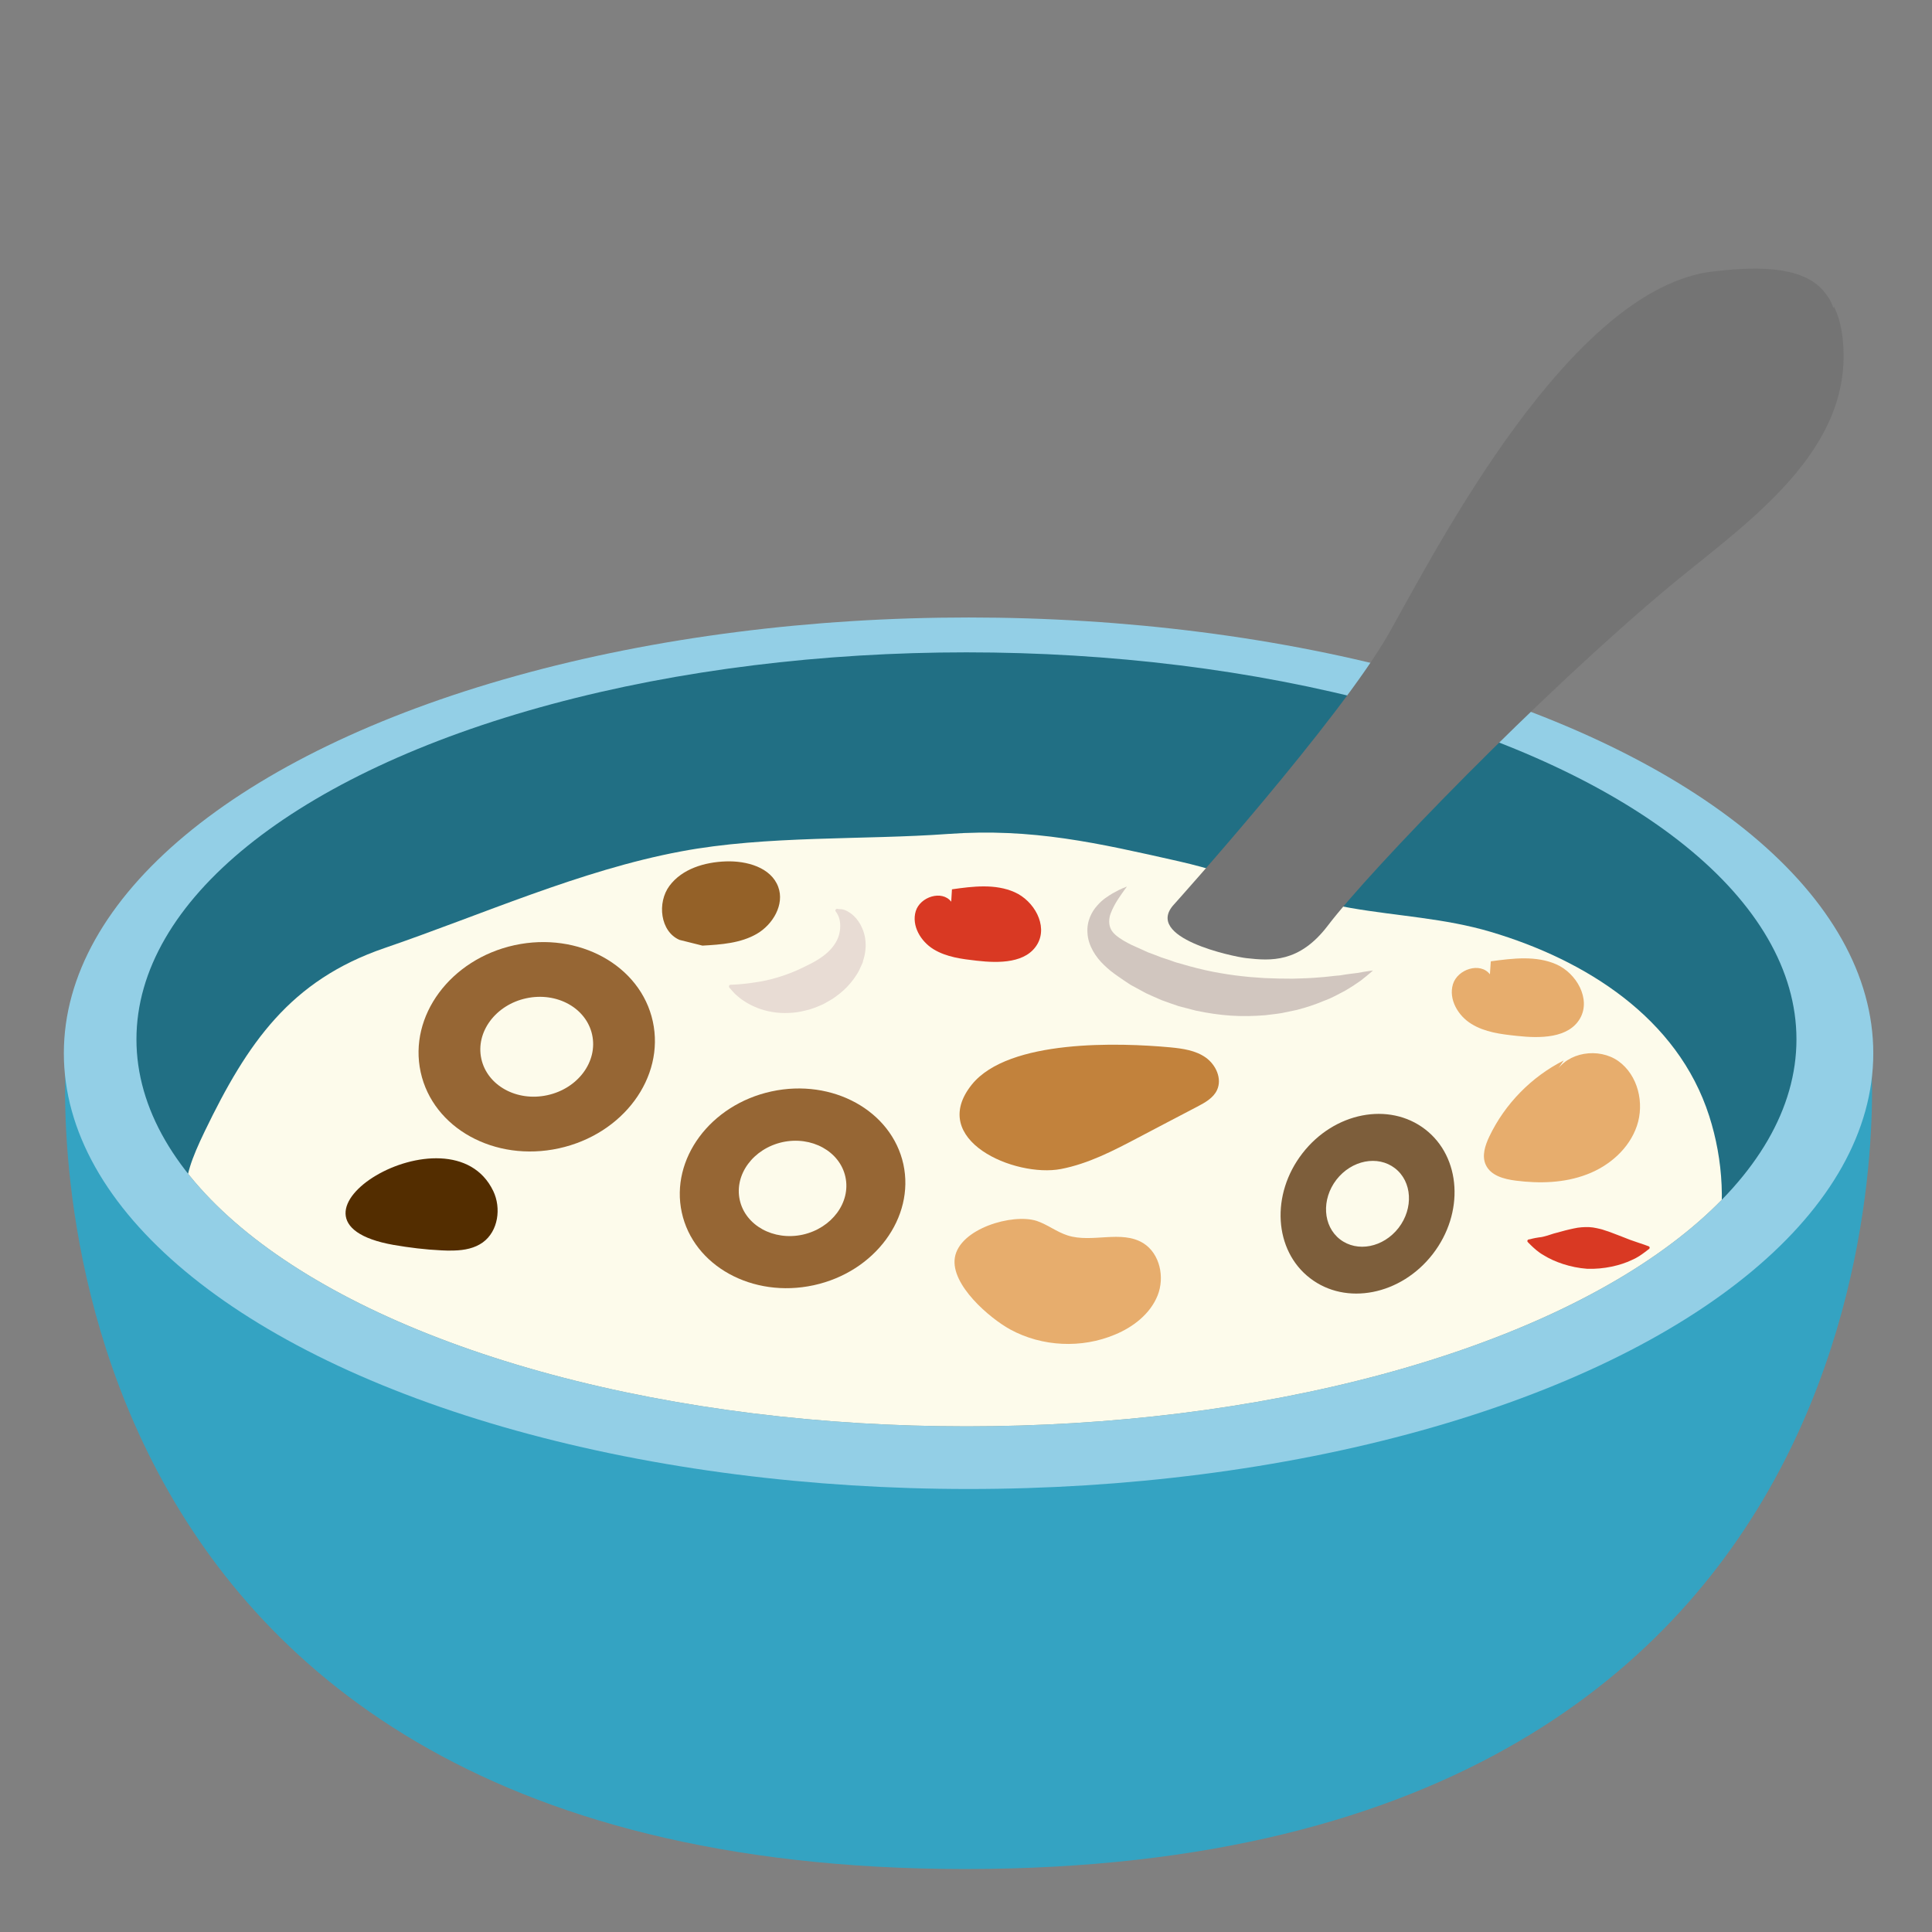 <?xml version="1.0" encoding="UTF-8" standalone="no"?>
<svg
   xmlns:dc="http://purl.org/dc/elements/1.1/"
   xmlns:cc="http://creativecommons.org/ns#"
   xmlns:rdf="http://www.w3.org/1999/02/22-rdf-syntax-ns#"
   xmlns:svg="http://www.w3.org/2000/svg"
   xmlns="http://www.w3.org/2000/svg"
   xmlns:xlink="http://www.w3.org/1999/xlink"
   xmlns:sodipodi="http://sodipodi.sourceforge.net/DTD/sodipodi-0.dtd"
   xmlns:inkscape="http://www.inkscape.org/namespaces/inkscape"
   width="128"
   height="128"
   style="enable-background:new 0 0 128 128;"
   version="1.1"
   id="svg324"
   sodipodi:docname="emoji_u1f963.svg"
   inkscape:version="0.92+devel unknown">
  <rect width="100%" height="100%" fill="#808080" stroke="none"/>
  <defs
     id="defs328">
    <linearGradient
       y2="117.828"
       y1="64.702"
       x2="131.835"
       x1="12.416"
       gradientUnits="userSpaceOnUse"
       id="SVGID_1_">
      <stop
         id="stop2"
         style="stop-color:#66BDD6"
         offset="0" />
    </linearGradient>
    <linearGradient
       id="SVGID_5_"
       gradientUnits="userSpaceOnUse"
       x1="94.626"
       x2="106.403"
       y1="36.505"
       y2="46.498">
      <stop
         offset="0.019"
         style="stop-color:#EAF0F0"
         id="stop63" />
    </linearGradient>
    <defs
       id="defs16">
      <ellipse
         id="SVGID_3_"
         cx="64.03"
         cy="68.86"
         rx="54.99"
         ry="25.64" />
    </defs>
    <clipPath
       id="SVGID_4_">
      <use
         style="overflow:visible"
         xlink:href="#SVGID_3_"
         id="use18"
         x="0"
         y="0"
         width="100%"
         height="100%" />
    </clipPath>
  </defs>
  <sodipodi:namedview
     pagecolor="#ffffff"
     bordercolor="#666666"
     inkscape:document-rotation="0"
     borderopacity="1"
     objecttolerance="10"
     gridtolerance="10"
     guidetolerance="10"
     inkscape:pageopacity="0"
     inkscape:pageshadow="2"
     inkscape:window-width="1680"
     inkscape:window-height="986"
     id="namedview326"
     showgrid="false"
     inkscape:zoom="1.9252087"
     inkscape:cx="-31.34056"
     inkscape:cy="37.847546"
     inkscape:window-x="0"
     inkscape:window-y="27"
     inkscape:window-maximized="1"
     inkscape:current-layer="svg324" />
  <path
     inkscape:connector-curvature="0"
     id="path5"
     style="fill:#34a3c2;fill-opacity:1"
     d="M 123.96,70.01 H 63.97 63.9 4.38 c 0,0 -4.51,53.78 59.53,53.82 v 0 c 0.01,0 0.02,0 0.03,0 0.01,0 0.02,0 0.03,0 v 0 c 64.53,-0.04 59.99,-53.82 59.99,-53.82 z" />
  <ellipse
     id="ellipse7"
     style="fill:#93cfe6;fill-opacity:1"
     ry="28.87"
     rx="59.94"
     cy="69.78"
     cx="64.17" />
  <ellipse
     id="ellipse13"
     style="fill:#216f84;fill-opacity:1"
     ry="25.64"
     rx="54.99"
     cy="68.86"
     cx="64.03" />
  <path
     d="m 45.11,56.41 c -6.64,1.24 -13.23,4.21 -19.63,6.4 -6.25,2.14 -9.09,6.29 -11.91,12.13 -1.77,3.67 -1.77,4.88 0.82,8.01 4.39,5.31 13.63,12.7 23.1,14.09 9.47,1.39 21.71,4.85 36.26,3.93 14.55,-0.92 27.03,-3.7 33.72,-8.78 6.7,-5.08 7.62,-12.47 5.77,-18.25 C 111.15,67.42 105.03,63.6 98.77,61.74 95.7,60.83 92.63,60.7 89.51,60.16 85.66,59.5 81.94,57.94 78.13,57.07 72.72,55.85 68.4,54.85 62.83,55.25 57.24,55.66 50.78,55.34 45.11,56.41 Z"
     style="fill:#fdfbeb"
     clip-path="url(#SVGID_4_)"
     id="path21"
     inkscape:connector-curvature="0" />
  <path
     d="m 68.69,80.89 c 0.71,0.24 1.32,0.73 2.04,0.96 1.62,0.52 3.56,-0.38 5.01,0.51 1.11,0.69 1.44,2.27 0.95,3.48 -0.49,1.21 -1.61,2.08 -2.82,2.58 -2.21,0.93 -4.83,0.81 -6.94,-0.34 -1.35,-0.74 -3.95,-2.95 -3.67,-4.75 0.3,-1.93 3.83,-2.96 5.43,-2.44 z"
     style="fill:#e7ad6d"
     clip-path="url(#SVGID_4_)"
     id="path23"
     inkscape:connector-curvature="0" />
  <path
     d="m 70.29,77.45 c 1.82,-0.35 3.49,-1.22 5.12,-2.08 1.3,-0.68 2.6,-1.37 3.91,-2.05 0.52,-0.27 1.07,-0.58 1.31,-1.1 0.35,-0.75 -0.07,-1.67 -0.74,-2.15 -0.67,-0.48 -1.53,-0.6 -2.35,-0.68 -3.35,-0.31 -10.7,-0.56 -13.15,2.46 -2.96,3.68 2.85,6.18 5.9,5.6 z"
     style="fill:#c2823c"
     clip-path="url(#SVGID_4_)"
     id="path25"
     inkscape:connector-curvature="0" />
  <path
     d="m 45.02,62.27 c -1.28,-0.55 -1.5,-2.47 -0.66,-3.59 0.84,-1.12 2.32,-1.56 3.72,-1.61 1.38,-0.05 3,0.39 3.48,1.69 0.43,1.16 -0.35,2.49 -1.42,3.11 -1.07,0.62 -2.36,0.71 -3.6,0.78"
     style="fill:#946128"
     clip-path="url(#SVGID_4_)"
     id="path27"
     inkscape:connector-curvature="0" />
  <path
     d="m 26.08,82.48 c 1.05,0.18 2.1,0.31 3.17,0.36 0.28,0.02 0.57,0.02 0.85,0.01 0.68,-0.02 1.35,-0.15 1.89,-0.54 1.02,-0.74 1.23,-2.27 0.69,-3.4 -2.84,-5.92 -15.65,1.97 -6.6,3.57 z"
     style="fill:#532d00;fill-opacity:1"
     clip-path="url(#SVGID_4_)"
     id="path29"
     inkscape:connector-curvature="0" />
  <path
     d="m 103.6,70.26 c -2.14,1.08 -3.9,2.88 -4.93,5.04 -0.28,0.59 -0.51,1.29 -0.23,1.88 0.33,0.71 1.2,0.94 1.98,1.04 1.58,0.2 3.22,0.16 4.71,-0.41 1.49,-0.56 2.81,-1.71 3.32,-3.22 0.51,-1.51 0.07,-3.36 -1.23,-4.29 -1.3,-0.92 -3.38,-0.61 -4.17,0.77"
     style="fill:#e7ad6d"
     clip-path="url(#SVGID_4_)"
     id="path31"
     inkscape:connector-curvature="0" />
  <path
     d="m 98.71,64.55 c -0.64,-0.83 -2.15,-0.34 -2.45,0.66 -0.3,1 0.34,2.09 1.23,2.63 0.89,0.55 1.96,0.68 3,0.79 1.54,0.17 3.44,0.17 4.2,-1.17 0.72,-1.28 -0.24,-2.98 -1.58,-3.57 -1.34,-0.59 -2.88,-0.4 -4.34,-0.2"
     style="fill:#e7ad6d"
     clip-path="url(#SVGID_4_)"
     id="path33"
     inkscape:connector-curvature="0" />
  <path
     d="m 63.02,59.74 c -0.61,-0.79 -2.06,-0.33 -2.35,0.63 -0.29,0.96 0.33,2 1.18,2.52 0.85,0.52 1.88,0.65 2.87,0.76 1.47,0.17 3.29,0.17 4.02,-1.12 0.69,-1.22 -0.23,-2.85 -1.52,-3.42 -1.28,-0.57 -2.76,-0.39 -4.15,-0.19"
     style="fill:#d93923;fill-opacity:1"
     clip-path="url(#SVGID_4_)"
     id="path35"
     inkscape:connector-curvature="0" />
  <g
     clip-path="url(#SVGID_4_)"
     id="g39">
    <path
       d="m 74.66,58.74 c 0,0 -0.24,0.31 -0.59,0.84 -0.17,0.26 -0.36,0.6 -0.49,0.95 -0.13,0.36 -0.12,0.73 0.01,1.01 0.13,0.28 0.42,0.52 0.85,0.78 0.21,0.12 0.48,0.27 0.7,0.36 0.3,0.14 0.61,0.28 0.93,0.42 0.29,0.1 0.58,0.22 0.87,0.33 0.31,0.1 0.62,0.2 0.94,0.32 0.64,0.19 1.29,0.37 1.95,0.52 0.66,0.15 1.33,0.26 1.99,0.35 0.33,0.04 0.66,0.08 0.99,0.11 0.33,0.02 0.65,0.05 0.97,0.07 0.64,0.03 1.26,0.04 1.86,0.04 0.59,-0.02 1.17,-0.03 1.7,-0.08 0.53,-0.03 1.01,-0.11 1.46,-0.14 0.43,-0.08 0.82,-0.12 1.14,-0.16 0.63,-0.12 1.02,-0.16 1.02,-0.16 0,0 -0.28,0.26 -0.81,0.67 -0.27,0.19 -0.61,0.42 -1.02,0.66 -0.41,0.21 -0.88,0.49 -1.42,0.68 -0.54,0.23 -1.14,0.43 -1.79,0.6 -0.33,0.07 -0.67,0.14 -1.01,0.21 -0.35,0.06 -0.71,0.09 -1.07,0.14 -0.73,0.06 -1.5,0.08 -2.27,0.03 -0.78,-0.05 -1.56,-0.17 -2.33,-0.33 l -1.15,-0.3 C 77.71,66.54 77.35,66.4 76.98,66.27 76.62,66.12 76.27,65.96 75.92,65.8 75.57,65.61 75.23,65.43 74.89,65.24 74.6,65.05 74.32,64.86 74.05,64.67 c -0.35,-0.24 -0.61,-0.45 -0.9,-0.73 -0.55,-0.52 -1.05,-1.28 -1.1,-2.1 -0.07,-0.82 0.3,-1.47 0.65,-1.85 0.35,-0.41 0.72,-0.62 1.01,-0.8 0.59,-0.34 0.95,-0.45 0.95,-0.45 z"
       style="fill:#d1c6bf"
       id="path37"
       inkscape:connector-curvature="0" />
  </g>
  <g
     clip-path="url(#SVGID_4_)"
     id="g43">
    <path
       d="m 55.59,60.23 c 0,0 0.06,0 0.18,0.01 0.1,0.01 0.32,0.08 0.5,0.21 0.4,0.24 0.89,0.82 1.04,1.67 0.07,0.42 0.06,0.9 -0.09,1.41 -0.08,0.2 -0.01,0.13 -0.1,0.32 l -0.17,0.37 c -0.1,0.23 -0.25,0.44 -0.39,0.64 -0.29,0.4 -0.63,0.74 -0.98,1.01 -0.18,0.13 -0.35,0.27 -0.53,0.37 l -0.49,0.28 c -0.42,0.19 -0.77,0.33 -1.16,0.42 -0.38,0.1 -0.77,0.16 -1.14,0.17 -0.75,0.04 -1.47,-0.1 -2.05,-0.32 -0.59,-0.23 -1.05,-0.53 -1.35,-0.8 -0.15,-0.11 -0.27,-0.26 -0.34,-0.33 -0.08,-0.09 -0.12,-0.14 -0.12,-0.14 l -0.08,-0.09 c -0.04,-0.05 -0.03,-0.12 0.01,-0.16 0.02,-0.02 0.05,-0.03 0.07,-0.03 0,0 0.65,0 1.59,-0.15 0.94,-0.12 2.19,-0.47 3.31,-1.04 0.58,-0.27 1.13,-0.58 1.55,-0.97 0.42,-0.39 0.69,-0.85 0.77,-1.28 0.09,-0.43 0.04,-0.81 -0.05,-1.05 -0.09,-0.23 -0.2,-0.36 -0.2,-0.36 -0.04,-0.04 -0.03,-0.11 0.01,-0.15 0.02,-0.02 0.05,-0.03 0.08,-0.03 z"
       style="fill:#e8dcd4"
       id="path41"
       inkscape:connector-curvature="0" />
  </g>
  <g
     clip-path="url(#SVGID_4_)"
     id="g47"
     style="fill:#d93923;fill-opacity:1">
    <path
       d="m 101.38,82.1 c 0,0 0.23,-0.07 0.58,-0.12 0.18,-0.01 0.39,-0.07 0.56,-0.12 0.18,-0.05 0.37,-0.13 0.59,-0.18 0.18,-0.05 0.38,-0.1 0.59,-0.16 0.19,-0.04 0.38,-0.1 0.56,-0.13 0.18,-0.04 0.36,-0.07 0.53,-0.08 0.17,-0.01 0.34,-0.02 0.5,-0.01 0.17,0.01 0.33,0.03 0.5,0.07 0.17,0.04 0.34,0.07 0.52,0.14 0.35,0.1 0.73,0.27 1.12,0.41 0.39,0.16 0.79,0.31 1.11,0.41 0.32,0.1 0.55,0.19 0.55,0.19 l 0.14,0.05 c 0.05,0.02 0.08,0.08 0.06,0.13 -0.01,0.02 -0.02,0.03 -0.03,0.04 0,0 -0.11,0.08 -0.3,0.23 -0.19,0.14 -0.47,0.35 -0.85,0.51 -0.75,0.36 -1.85,0.62 -2.96,0.58 -1.11,-0.08 -2.18,-0.46 -2.88,-0.9 -0.36,-0.2 -0.63,-0.46 -0.79,-0.61 -0.17,-0.16 -0.26,-0.26 -0.26,-0.26 -0.04,-0.04 -0.04,-0.1 0,-0.14 0.01,-0.01 0.03,-0.02 0.04,-0.03 z"
       style="fill:#d93923;fill-opacity:1"
       id="path45"
       inkscape:connector-curvature="0" />
  </g>
  <path
     inkscape:connector-curvature="0"
     id="path49"
     style="fill:#966634;fill-opacity:1"
     d="m 34.09,62.62 c -4.25,0.93 -7.03,4.69 -6.22,8.41 0.81,3.72 4.91,5.98 9.16,5.05 4.25,-0.93 7.03,-4.69 6.22,-8.41 -0.81,-3.71 -4.91,-5.97 -9.16,-5.05 z m 2.17,9.94 c -2.03,0.44 -3.98,-0.64 -4.37,-2.41 -0.39,-1.77 0.94,-3.57 2.97,-4.01 2.03,-0.44 3.98,0.64 4.37,2.41 0.39,1.78 -0.94,3.57 -2.97,4.01 z" />
  <path
     inkscape:connector-curvature="0"
     id="path53"
     style="fill:#966634;fill-opacity:1"
     d="m 51.11,72.31 c -4.05,0.88 -6.71,4.48 -5.94,8.02 0.77,3.54 4.69,5.7 8.74,4.82 4.05,-0.88 6.71,-4.48 5.94,-8.02 -0.78,-3.54 -4.69,-5.7 -8.74,-4.82 z m 2.07,9.49 c -1.93,0.42 -3.8,-0.61 -4.17,-2.3 -0.37,-1.69 0.9,-3.4 2.83,-3.83 1.93,-0.42 3.8,0.61 4.17,2.3 0.37,1.69 -0.9,3.4 -2.83,3.83 z" />
  <g
     clip-path="url(#SVGID_4_)"
     id="g59">
    <path
       d="m 86.29,76.41 c -2.11,2.72 -1.89,6.43 0.5,8.27 2.38,1.84 6.02,1.13 8.13,-1.59 2.11,-2.72 1.89,-6.43 -0.5,-8.27 -2.39,-1.84 -6.03,-1.13 -8.13,1.59 z m 6.37,4.94 c -1.01,1.3 -2.74,1.64 -3.88,0.76 -1.14,-0.88 -1.24,-2.65 -0.24,-3.95 1.01,-1.3 2.74,-1.64 3.88,-0.76 1.14,0.88 1.24,2.65 0.24,3.95 z"
       style="fill:#7d5e3b"
       id="path57"
       inkscape:connector-curvature="0" />
  </g>
  <path
     d="m 122.08,22.43 c -0.08,-0.74 -0.25,-1.48 -0.59,-2.14 -0.01,0.05 -0.01,0.09 -0.02,0.14 -0.18,-0.61 -0.48,-0.91 -0.51,-0.96 -1.46,-2.08 -5.29,-1.73 -7.43,-1.49 -9.46,1.07 -18.26,18.2 -21.47,23.91 -3.21,5.71 -14.27,18.02 -14.27,18.02 -2.08,2.23 3.95,3.48 4.79,3.57 1.61,0.18 3.5,0.32 5.38,-2.14 C 90.8,57.6 102.04,46 110.6,38.86 c 5.04,-4.19 12.3,-8.96 11.48,-16.43 z"
     style="fill:#747474;fill-opacity:1"
     id="path66"
     inkscape:connector-curvature="0" />
  <g
     id="Layer_2"
     style="display:none;">
    <g
       style="display:inline;"
       id="g321">
      <g
         style="opacity:0.6;"
         id="g103">
        <circle
           cx="64"
           cy="64"
           r="28"
           style="opacity:0.61;fill:none;stroke:#000000;stroke-width:0.263;stroke-miterlimit:10;"
           id="circle75" />
        <line
           style="opacity:0.61;fill:none;stroke:#000000;stroke-miterlimit:10;"
           x1="83.5"
           x2="83.5"
           y1="0"
           y2="128"
           id="line77" />
        <line
           style="opacity:0.61;fill:none;stroke:#000000;stroke-miterlimit:10;"
           x1="43.5"
           x2="43.5"
           y1="0"
           y2="128"
           id="line79" />
        <line
           style="opacity:0.61;fill:none;stroke:#000000;stroke-miterlimit:10;"
           x1="63.5"
           x2="63.5"
           y1="0"
           y2="128"
           id="line81" />
        <line
           style="opacity:0.61;fill:none;stroke:#000000;stroke-miterlimit:10;"
           x1="128"
           x2="0"
           y1="64.5"
           y2="64.5"
           id="line83" />
        <line
           style="opacity:0.61;fill:none;stroke:#000000;stroke-miterlimit:10;"
           x1="128"
           x2="0"
           y1="44.5"
           y2="44.5"
           id="line85" />
        <line
           style="opacity:0.61;fill:none;stroke:#000000;stroke-miterlimit:10;"
           x1="128"
           x2="0"
           y1="83.5"
           y2="83.5"
           id="line87" />
        <line
           style="opacity:0.61;fill:none;stroke:#000000;stroke-width:0.25;stroke-miterlimit:10;"
           x1="128"
           x2="0"
           y1="128"
           y2="0"
           id="line89" />
        <line
           style="opacity:0.61;fill:none;stroke:#000000;stroke-width:0.25;stroke-miterlimit:10;"
           x1="0"
           x2="128"
           y1="128"
           y2="0"
           id="line91" />
        <g
           style="opacity:0.61;"
           id="g95">
          <path
             d="M64,4.26c32.94,0,59.74,26.8,59.74,59.74S96.94,123.74,64,123.74S4.26,96.94,4.26,64S31.06,4.26,64,4.26 M64,4 C30.86,4,4,30.86,4,64s26.86,60,60,60s60-26.86,60-60S97.14,4,64,4L64,4z"
             id="path93" />
        </g>
        <path
           d="M115.5,108.47c0,4.43-3.59,8.03-8.03,8.03H19.53 c-4.43,0-8.03-3.59-8.03-8.03V20.53c0-4.43,3.59-8.03,8.03-8.03h87.94c4.43,0,8.03,3.59,8.03,8.03V108.47z"
           style="opacity:0.61;fill:none;stroke:#000000;stroke-miterlimit:10;"
           id="path97" />
        <path
           d="M107.5,116.5c0,4.42-3.58,8-8,8h-72 c-4.42,0-8-3.58-8-8v-104c0-4.42,3.58-8,8-8h72c4.42,0,8,3.58,8,8V116.5z"
           style="opacity:0.61;fill:none;stroke:#000000;stroke-miterlimit:10;"
           id="path99" />
        <path
           d="M123.5,98.27c0,5.65-4.58,10.23-10.23,10.23H13.73 c-5.65,0-10.23-4.58-10.23-10.23V30.73c0-5.65,4.58-10.23,10.23-10.23h99.54c5.65,0,10.23,4.58,10.23,10.23V98.27z"
           style="opacity:0.61;fill:none;stroke:#000000;stroke-miterlimit:10;"
           id="path101" />
      </g>
      <g
         id="g319">
        <g
           style="opacity:0.2;"
           id="g307">
          <defs
             id="defs106">
            <rect
               id="SVGID_2_"
               height="128"
               style="opacity:0.2;"
               width="128"
               x="0" />
          </defs>
          <clipPath
             id="SVGID_6_">
            <use
               style="overflow:visible;"
               xlink:href="#SVGID_2_"
               id="use108" />
          </clipPath>
          <g
             style="clip-path:url(#SVGID_6_);"
             clip-path="url(#SVGID_6_)"
             id="g305">
            <g
               id="g205">
              <line
                 style="fill:none;stroke:#000000;stroke-miterlimit:10;"
                 x1="-28.5"
                 x2="-28.5"
                 y1="160"
                 y2="-32"
                 id="line111" />
              <line
                 style="fill:none;stroke:#000000;stroke-miterlimit:10;"
                 x1="-24.5"
                 x2="-24.5"
                 y1="160"
                 y2="-32"
                 id="line113" />
              <line
                 style="fill:none;stroke:#000000;stroke-miterlimit:10;"
                 x1="-20.5"
                 x2="-20.5"
                 y1="160"
                 y2="-32"
                 id="line115" />
              <line
                 style="fill:none;stroke:#000000;stroke-miterlimit:10;"
                 x1="-16.5"
                 x2="-16.5"
                 y1="160"
                 y2="-32"
                 id="line117" />
              <line
                 style="fill:none;stroke:#000000;stroke-miterlimit:10;"
                 x1="-12.5"
                 x2="-12.5"
                 y1="160"
                 y2="-32"
                 id="line119" />
              <line
                 style="fill:none;stroke:#000000;stroke-miterlimit:10;"
                 x1="-8.5"
                 x2="-8.5"
                 y1="160"
                 y2="-32"
                 id="line121" />
              <line
                 style="fill:none;stroke:#000000;stroke-miterlimit:10;"
                 x1="-4.5"
                 x2="-4.5"
                 y1="160"
                 y2="-32"
                 id="line123" />
              <line
                 style="fill:none;stroke:#000000;stroke-miterlimit:10;"
                 x1="-0.5"
                 x2="-0.5"
                 y1="160"
                 y2="-32"
                 id="line125" />
              <line
                 style="fill:none;stroke:#000000;stroke-miterlimit:10;"
                 x1="3.5"
                 x2="3.5"
                 y1="160"
                 y2="-32"
                 id="line127" />
              <line
                 style="fill:none;stroke:#000000;stroke-miterlimit:10;"
                 x1="7.5"
                 x2="7.5"
                 y1="160"
                 y2="-32"
                 id="line129" />
              <line
                 style="fill:none;stroke:#000000;stroke-miterlimit:10;"
                 x1="11.5"
                 x2="11.5"
                 y1="160"
                 y2="-32"
                 id="line131" />
              <line
                 style="fill:none;stroke:#000000;stroke-miterlimit:10;"
                 x1="15.5"
                 x2="15.5"
                 y1="160"
                 y2="-32"
                 id="line133" />
              <line
                 style="fill:none;stroke:#000000;stroke-miterlimit:10;"
                 x1="19.5"
                 x2="19.5"
                 y1="160"
                 y2="-32"
                 id="line135" />
              <line
                 style="fill:none;stroke:#000000;stroke-miterlimit:10;"
                 x1="23.5"
                 x2="23.5"
                 y1="160"
                 y2="-32"
                 id="line137" />
              <line
                 style="fill:none;stroke:#000000;stroke-miterlimit:10;"
                 x1="27.5"
                 x2="27.5"
                 y1="160"
                 y2="-32"
                 id="line139" />
              <line
                 style="fill:none;stroke:#000000;stroke-miterlimit:10;"
                 x1="31.5"
                 x2="31.5"
                 y1="160"
                 y2="-32"
                 id="line141" />
              <line
                 style="fill:none;stroke:#000000;stroke-miterlimit:10;"
                 x1="35.5"
                 x2="35.5"
                 y1="160"
                 y2="-32"
                 id="line143" />
              <line
                 style="fill:none;stroke:#000000;stroke-miterlimit:10;"
                 x1="39.5"
                 x2="39.5"
                 y1="160"
                 y2="-32"
                 id="line145" />
              <line
                 style="fill:none;stroke:#000000;stroke-miterlimit:10;"
                 x1="43.5"
                 x2="43.5"
                 y1="160"
                 y2="-32"
                 id="line147" />
              <line
                 style="fill:none;stroke:#000000;stroke-miterlimit:10;"
                 x1="47.5"
                 x2="47.5"
                 y1="160"
                 y2="-32"
                 id="line149" />
              <line
                 style="fill:none;stroke:#000000;stroke-miterlimit:10;"
                 x1="51.5"
                 x2="51.5"
                 y1="160"
                 y2="-32"
                 id="line151" />
              <line
                 style="fill:none;stroke:#000000;stroke-miterlimit:10;"
                 x1="55.5"
                 x2="55.5"
                 y1="160"
                 y2="-32"
                 id="line153" />
              <line
                 style="fill:none;stroke:#000000;stroke-miterlimit:10;"
                 x1="59.5"
                 x2="59.5"
                 y1="160"
                 y2="-32"
                 id="line155" />
              <line
                 style="fill:none;stroke:#000000;stroke-miterlimit:10;"
                 x1="63.5"
                 x2="63.5"
                 y1="160"
                 y2="-32"
                 id="line157" />
              <line
                 style="fill:none;stroke:#000000;stroke-miterlimit:10;"
                 x1="67.5"
                 x2="67.5"
                 y1="160"
                 y2="-32"
                 id="line159" />
              <line
                 style="fill:none;stroke:#000000;stroke-miterlimit:10;"
                 x1="71.5"
                 x2="71.5"
                 y1="160"
                 y2="-32"
                 id="line161" />
              <line
                 style="fill:none;stroke:#000000;stroke-miterlimit:10;"
                 x1="75.5"
                 x2="75.5"
                 y1="160"
                 y2="-32"
                 id="line163" />
              <line
                 style="fill:none;stroke:#000000;stroke-miterlimit:10;"
                 x1="79.5"
                 x2="79.5"
                 y1="160"
                 y2="-32"
                 id="line165" />
              <line
                 style="fill:none;stroke:#000000;stroke-miterlimit:10;"
                 x1="83.5"
                 x2="83.5"
                 y1="160"
                 y2="-32"
                 id="line167" />
              <line
                 style="fill:none;stroke:#000000;stroke-miterlimit:10;"
                 x1="87.5"
                 x2="87.5"
                 y1="160"
                 y2="-32"
                 id="line169" />
              <line
                 style="fill:none;stroke:#000000;stroke-miterlimit:10;"
                 x1="91.5"
                 x2="91.5"
                 y1="160"
                 y2="-32"
                 id="line171" />
              <line
                 style="fill:none;stroke:#000000;stroke-miterlimit:10;"
                 x1="95.5"
                 x2="95.5"
                 y1="160"
                 y2="-32"
                 id="line173" />
              <line
                 style="fill:none;stroke:#000000;stroke-miterlimit:10;"
                 x1="99.5"
                 x2="99.5"
                 y1="160"
                 y2="-32"
                 id="line175" />
              <line
                 style="fill:none;stroke:#000000;stroke-miterlimit:10;"
                 x1="103.5"
                 x2="103.5"
                 y1="160"
                 y2="-32"
                 id="line177" />
              <line
                 style="fill:none;stroke:#000000;stroke-miterlimit:10;"
                 x1="107.5"
                 x2="107.5"
                 y1="160"
                 y2="-32"
                 id="line179" />
              <line
                 style="fill:none;stroke:#000000;stroke-miterlimit:10;"
                 x1="111.5"
                 x2="111.5"
                 y1="160"
                 y2="-32"
                 id="line181" />
              <line
                 style="fill:none;stroke:#000000;stroke-miterlimit:10;"
                 x1="115.5"
                 x2="115.5"
                 y1="160"
                 y2="-32"
                 id="line183" />
              <line
                 style="fill:none;stroke:#000000;stroke-miterlimit:10;"
                 x1="119.5"
                 x2="119.5"
                 y1="160"
                 y2="-32"
                 id="line185" />
              <line
                 style="fill:none;stroke:#000000;stroke-miterlimit:10;"
                 x1="123.5"
                 x2="123.5"
                 y1="160"
                 y2="-32"
                 id="line187" />
              <line
                 style="fill:none;stroke:#000000;stroke-miterlimit:10;"
                 x1="127.5"
                 x2="127.5"
                 y1="160"
                 y2="-32"
                 id="line189" />
              <line
                 style="fill:none;stroke:#000000;stroke-miterlimit:10;"
                 x1="131.5"
                 x2="131.5"
                 y1="160"
                 y2="-32"
                 id="line191" />
              <line
                 style="fill:none;stroke:#000000;stroke-miterlimit:10;"
                 x1="135.5"
                 x2="135.5"
                 y1="160"
                 y2="-32"
                 id="line193" />
              <line
                 style="fill:none;stroke:#000000;stroke-miterlimit:10;"
                 x1="136.5"
                 x2="136.5"
                 y1="166"
                 y2="-26"
                 id="line195" />
              <line
                 style="fill:none;stroke:#000000;stroke-miterlimit:10;"
                 x1="143.5"
                 x2="143.5"
                 y1="160"
                 y2="-32"
                 id="line197" />
              <line
                 style="fill:none;stroke:#000000;stroke-miterlimit:10;"
                 x1="147.5"
                 x2="147.5"
                 y1="160"
                 y2="-32"
                 id="line199" />
              <line
                 style="fill:none;stroke:#000000;stroke-miterlimit:10;"
                 x1="151.5"
                 x2="151.5"
                 y1="160"
                 y2="-32"
                 id="line201" />
              <line
                 style="fill:none;stroke:#000000;stroke-miterlimit:10;"
                 x1="155.5"
                 x2="155.5"
                 y1="160"
                 y2="-32"
                 id="line203" />
            </g>
            <g
               id="g301">
              <line
                 style="fill:none;stroke:#000000;stroke-miterlimit:10;"
                 x1="-32"
                 x2="160"
                 y1="-27.5"
                 y2="-27.5"
                 id="line207" />
              <line
                 style="fill:none;stroke:#000000;stroke-miterlimit:10;"
                 x1="-32"
                 x2="160"
                 y1="-23.5"
                 y2="-23.5"
                 id="line209" />
              <line
                 style="fill:none;stroke:#000000;stroke-miterlimit:10;"
                 x1="-32"
                 x2="160"
                 y1="-19.5"
                 y2="-19.5"
                 id="line211" />
              <line
                 style="fill:none;stroke:#000000;stroke-miterlimit:10;"
                 x1="-32"
                 x2="160"
                 y1="-15.5"
                 y2="-15.5"
                 id="line213" />
              <line
                 style="fill:none;stroke:#000000;stroke-miterlimit:10;"
                 x1="-32"
                 x2="160"
                 y1="-11.5"
                 y2="-11.5"
                 id="line215" />
              <line
                 style="fill:none;stroke:#000000;stroke-miterlimit:10;"
                 x1="-32"
                 x2="160"
                 y1="-7.5"
                 y2="-7.5"
                 id="line217" />
              <line
                 style="fill:none;stroke:#000000;stroke-miterlimit:10;"
                 x1="-32"
                 x2="160"
                 y1="-3.5"
                 y2="-3.5"
                 id="line219" />
              <line
                 style="fill:none;stroke:#000000;stroke-miterlimit:10;"
                 x1="-32"
                 x2="160"
                 y1="0.5"
                 y2="0.5"
                 id="line221" />
              <line
                 style="fill:none;stroke:#000000;stroke-miterlimit:10;"
                 x1="-32"
                 x2="160"
                 y1="4.5"
                 y2="4.5"
                 id="line223" />
              <line
                 style="fill:none;stroke:#000000;stroke-miterlimit:10;"
                 x1="-32"
                 x2="160"
                 y1="8.5"
                 y2="8.5"
                 id="line225" />
              <line
                 style="fill:none;stroke:#000000;stroke-miterlimit:10;"
                 x1="-32"
                 x2="160"
                 y1="12.5"
                 y2="12.5"
                 id="line227" />
              <line
                 style="fill:none;stroke:#000000;stroke-miterlimit:10;"
                 x1="-32"
                 x2="160"
                 y1="16.5"
                 y2="16.5"
                 id="line229" />
              <line
                 style="fill:none;stroke:#000000;stroke-miterlimit:10;"
                 x1="-32"
                 x2="160"
                 y1="20.5"
                 y2="20.5"
                 id="line231" />
              <line
                 style="fill:none;stroke:#000000;stroke-miterlimit:10;"
                 x1="-32"
                 x2="160"
                 y1="24.5"
                 y2="24.5"
                 id="line233" />
              <line
                 style="fill:none;stroke:#000000;stroke-miterlimit:10;"
                 x1="-32"
                 x2="160"
                 y1="28.5"
                 y2="28.5"
                 id="line235" />
              <line
                 style="fill:none;stroke:#000000;stroke-miterlimit:10;"
                 x1="-32"
                 x2="160"
                 y1="32.5"
                 y2="32.5"
                 id="line237" />
              <line
                 style="fill:none;stroke:#000000;stroke-miterlimit:10;"
                 x1="-32"
                 x2="160"
                 y1="36.5"
                 y2="36.5"
                 id="line239" />
              <line
                 style="fill:none;stroke:#000000;stroke-miterlimit:10;"
                 x1="-32"
                 x2="160"
                 y1="40.5"
                 y2="40.5"
                 id="line241" />
              <line
                 style="fill:none;stroke:#000000;stroke-miterlimit:10;"
                 x1="-32"
                 x2="160"
                 y1="44.5"
                 y2="44.5"
                 id="line243" />
              <line
                 style="fill:none;stroke:#000000;stroke-miterlimit:10;"
                 x1="-32"
                 x2="160"
                 y1="48.5"
                 y2="48.5"
                 id="line245" />
              <line
                 style="fill:none;stroke:#000000;stroke-miterlimit:10;"
                 x1="-32"
                 x2="160"
                 y1="52.5"
                 y2="52.5"
                 id="line247" />
              <line
                 style="fill:none;stroke:#000000;stroke-miterlimit:10;"
                 x1="-32"
                 x2="160"
                 y1="56.5"
                 y2="56.5"
                 id="line249" />
              <line
                 style="fill:none;stroke:#000000;stroke-miterlimit:10;"
                 x1="-32"
                 x2="160"
                 y1="60.5"
                 y2="60.5"
                 id="line251" />
              <line
                 style="fill:none;stroke:#000000;stroke-miterlimit:10;"
                 x1="-32"
                 x2="160"
                 y1="64.5"
                 y2="64.5"
                 id="line253" />
              <line
                 style="fill:none;stroke:#000000;stroke-miterlimit:10;"
                 x1="-32"
                 x2="160"
                 y1="68.5"
                 y2="68.5"
                 id="line255" />
              <line
                 style="fill:none;stroke:#000000;stroke-miterlimit:10;"
                 x1="-32"
                 x2="160"
                 y1="72.5"
                 y2="72.5"
                 id="line257" />
              <line
                 style="fill:none;stroke:#000000;stroke-miterlimit:10;"
                 x1="-32"
                 x2="160"
                 y1="76.5"
                 y2="76.5"
                 id="line259" />
              <line
                 style="fill:none;stroke:#000000;stroke-miterlimit:10;"
                 x1="-32"
                 x2="160"
                 y1="80.5"
                 y2="80.5"
                 id="line261" />
              <line
                 style="fill:none;stroke:#000000;stroke-miterlimit:10;"
                 x1="-32"
                 x2="160"
                 y1="84.5"
                 y2="84.5"
                 id="line263" />
              <line
                 style="fill:none;stroke:#000000;stroke-miterlimit:10;"
                 x1="-32"
                 x2="160"
                 y1="88.5"
                 y2="88.5"
                 id="line265" />
              <line
                 style="fill:none;stroke:#000000;stroke-miterlimit:10;"
                 x1="-32"
                 x2="160"
                 y1="92.5"
                 y2="92.5"
                 id="line267" />
              <line
                 style="fill:none;stroke:#000000;stroke-miterlimit:10;"
                 x1="-32"
                 x2="160"
                 y1="96.5"
                 y2="96.5"
                 id="line269" />
              <line
                 style="fill:none;stroke:#000000;stroke-miterlimit:10;"
                 x1="-32"
                 x2="160"
                 y1="100.5"
                 y2="100.5"
                 id="line271" />
              <line
                 style="fill:none;stroke:#000000;stroke-miterlimit:10;"
                 x1="-32"
                 x2="160"
                 y1="104.5"
                 y2="104.5"
                 id="line273" />
              <line
                 style="fill:none;stroke:#000000;stroke-miterlimit:10;"
                 x1="-32"
                 x2="160"
                 y1="108.5"
                 y2="108.5"
                 id="line275" />
              <line
                 style="fill:none;stroke:#000000;stroke-miterlimit:10;"
                 x1="-32"
                 x2="160"
                 y1="112.5"
                 y2="112.5"
                 id="line277" />
              <line
                 style="fill:none;stroke:#000000;stroke-miterlimit:10;"
                 x1="-32"
                 x2="160"
                 y1="116.5"
                 y2="116.5"
                 id="line279" />
              <line
                 style="fill:none;stroke:#000000;stroke-miterlimit:10;"
                 x1="-32"
                 x2="160"
                 y1="120.5"
                 y2="120.5"
                 id="line281" />
              <line
                 style="fill:none;stroke:#000000;stroke-miterlimit:10;"
                 x1="-32"
                 x2="160"
                 y1="124.5"
                 y2="124.5"
                 id="line283" />
              <line
                 style="fill:none;stroke:#000000;stroke-miterlimit:10;"
                 x1="-32"
                 x2="160"
                 y1="128.5"
                 y2="128.5"
                 id="line285" />
              <line
                 style="fill:none;stroke:#000000;stroke-miterlimit:10;"
                 x1="-32"
                 x2="160"
                 y1="132.5"
                 y2="132.5"
                 id="line287" />
              <line
                 style="fill:none;stroke:#000000;stroke-miterlimit:10;"
                 x1="-32"
                 x2="160"
                 y1="136.5"
                 y2="136.5"
                 id="line289" />
              <line
                 style="fill:none;stroke:#000000;stroke-miterlimit:10;"
                 x1="-32"
                 x2="160"
                 y1="140.5"
                 y2="140.5"
                 id="line291" />
              <line
                 style="fill:none;stroke:#000000;stroke-miterlimit:10;"
                 x1="-32"
                 x2="160"
                 y1="144.5"
                 y2="144.5"
                 id="line293" />
              <line
                 style="fill:none;stroke:#000000;stroke-miterlimit:10;"
                 x1="-32"
                 x2="160"
                 y1="148.5"
                 y2="148.5"
                 id="line295" />
              <line
                 style="fill:none;stroke:#000000;stroke-miterlimit:10;"
                 x1="-32"
                 x2="160"
                 y1="152.5"
                 y2="152.5"
                 id="line297" />
              <line
                 style="fill:none;stroke:#000000;stroke-miterlimit:10;"
                 x1="-32"
                 x2="160"
                 y1="156.5"
                 y2="156.5"
                 id="line299" />
            </g>
            <path
               d="M160-32v192H-32V-32H160 M160-32H-32v192h192V-32L160-32z"
               id="path303" />
          </g>
        </g>
        <g
           id="g317">
          <rect
             height="128"
             style="opacity:0.3;fill:#F44336;"
             width="4"
             x="0"
             id="rect309" />
          <rect
             height="128"
             style="opacity:0.3;fill:#F44336;"
             width="4"
             x="124"
             id="rect311" />
          <rect
             height="120"
             style="opacity:0.3;fill:#F44336;"
             transform="matrix(-1.836970e-16 1 -1 -1.836970e-16 66 -62)"
             width="4"
             x="62"
             y="-58"
             id="rect313" />
          <rect
             height="120"
             style="opacity:0.3;fill:#F44336;"
             transform="matrix(-1.836970e-16 1 -1 -1.836970e-16 190 62)"
             width="4"
             x="62"
             y="66"
             id="rect315" />
        </g>
      </g>
    </g>
  </g>
</svg>

